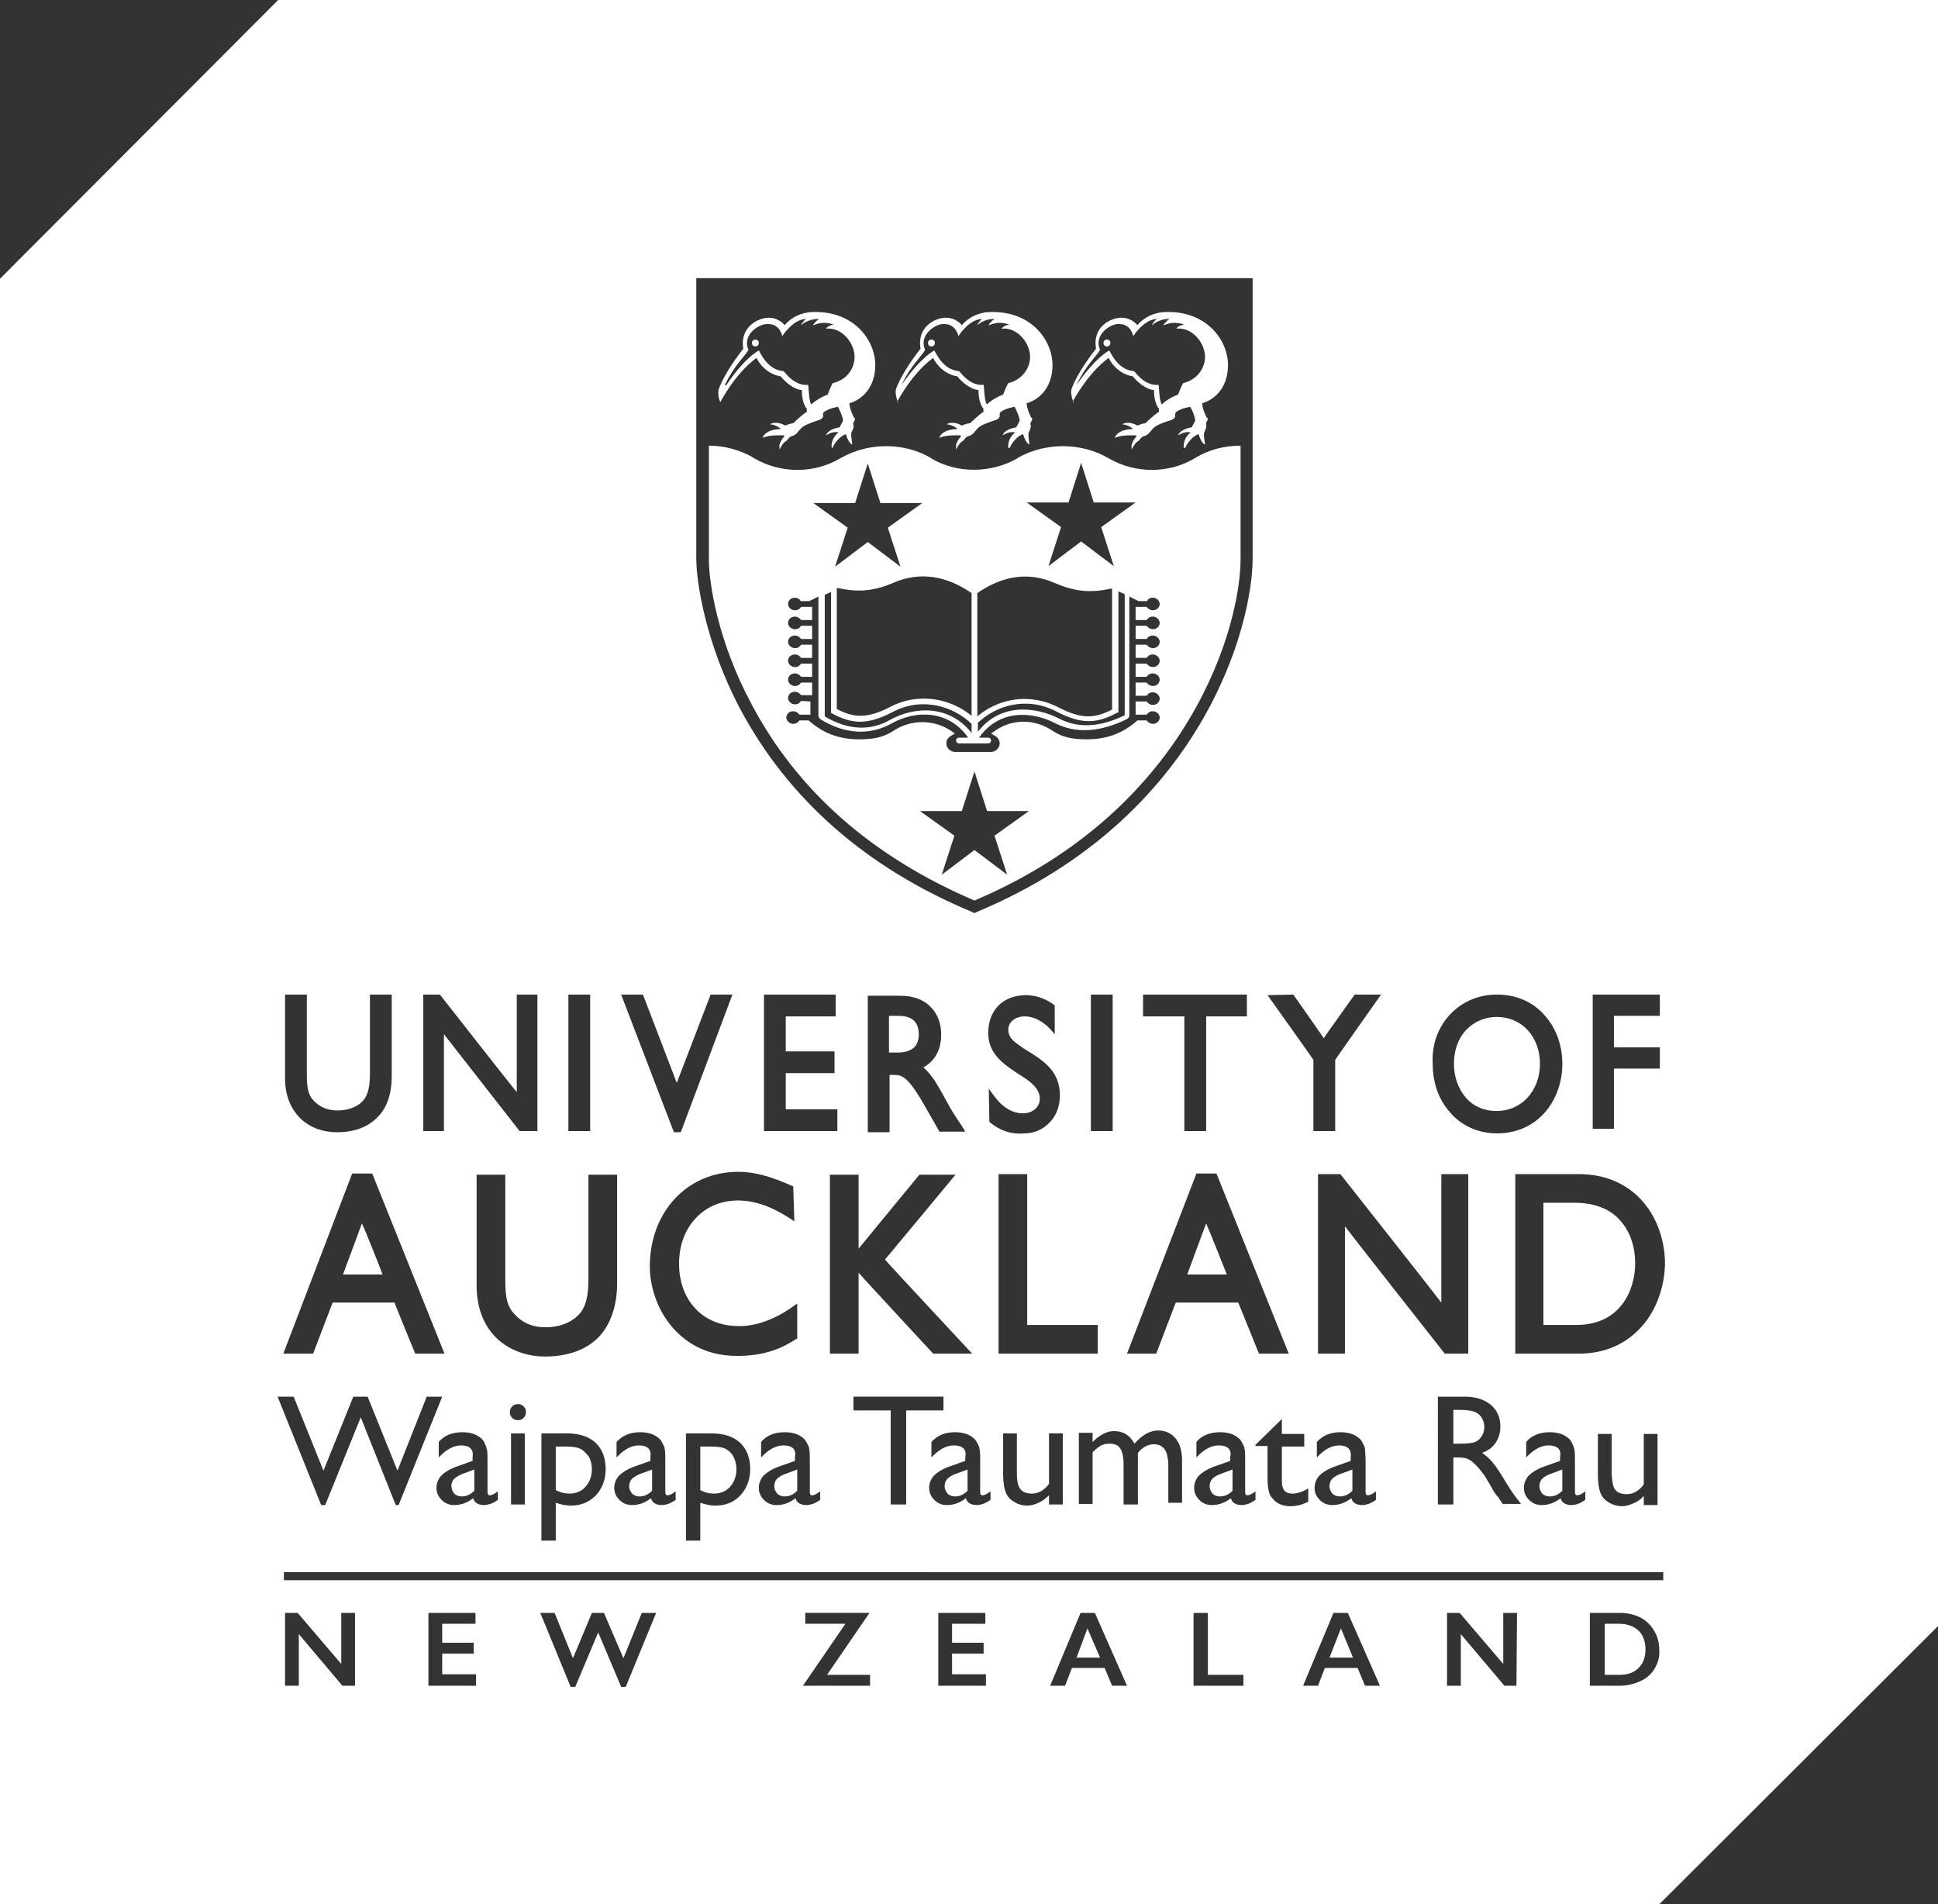 <?xml version="1.0" encoding="utf-8"?>
<!-- Generator: Adobe Illustrator 21.0.0, SVG Export Plug-In . SVG Version: 6.00 Build 0)  -->
<svg version="1.1" id="New_Shield" xmlns="http://www.w3.org/2000/svg" xmlns:xlink="http://www.w3.org/1999/xlink" x="0px" y="0px"
	 viewBox="0 0 337.9 332" style="enable-background:new 0 0 337.9 332;" xml:space="preserve">
<rect x="0" y="0" width="337.9" height="332" fill="#333333" stroke="none"/>
<style type="text/css">
	.st0{fill:#FFFFFF;}
</style>
<g>
	<path class="st0" d="M268.9,257.8c-0.3,0.3-0.5,0.8-0.5,1.3s0.2,0.9,0.5,1.3c0.3,0.3,0.8,0.5,1.3,0.5c0.8,0,1.5-0.3,2.2-1v-3.7
		l-1.6,0.6C269.8,257.1,269.2,257.5,268.9,257.8z"/>
	<path class="st0" d="M232.3,257.8c-0.3,0.3-0.5,0.8-0.5,1.3s0.2,0.9,0.5,1.3c0.3,0.3,0.8,0.5,1.3,0.5c0.8,0,1.5-0.3,2.2-1v-3.7
		l-1.6,0.6C233.2,257.1,232.6,257.5,232.3,257.8z"/>
	<path class="st0" d="M211.4,257.8c-0.3,0.3-0.5,0.8-0.5,1.3s0.2,0.9,0.5,1.3c0.3,0.3,0.8,0.5,1.3,0.5c0.8,0,1.5-0.3,2.2-1v-3.7
		l-1.6,0.6C212.3,257.1,211.7,257.5,211.4,257.8z"/>
	<path class="st0" d="M274.6,209.7c0,0-5.2,0-5.5,0c0,0.3,0,21.1,0,21.3c0.2,0,5.7,0,5.7,0c8.2,0,10.3-6.7,10.3-10.7
		c0-3-0.9-5.6-2.6-7.5C280.8,210.8,278,209.7,274.6,209.7z"/>
	<path class="st0" d="M257.2,251.4c0.5-0.2,0.9-0.6,1.2-1.1c0.3-0.5,0.4-1,0.4-1.6s-0.2-1.1-0.5-1.6s-0.8-0.8-1.3-1
		c-0.6-0.2-1.5-0.3-2.8-0.3h-0.8v5.9h1C255.8,251.7,256.7,251.6,257.2,251.4z"/>
	<path class="st0" d="M165.2,257.8c-0.3,0.3-0.5,0.8-0.5,1.3s0.2,0.9,0.5,1.3c0.3,0.3,0.8,0.5,1.3,0.5c0.8,0,1.5-0.3,2.2-1v-3.7
		l-1.6,0.6C166.1,257.1,165.5,257.5,165.2,257.8z"/>
	<path class="st0" d="M207,222.2c0.3,0,6.5,0,6.9,0c-0.1-0.3-3.3-8.3-3.6-8.9C210.1,213.8,207.1,221.9,207,222.2z"/>
	<path class="st0" d="M260.9,193.7c2.1,0,4-0.8,5.4-2.3s2.2-3.6,2.2-5.9c0-4.8-3.2-8.2-7.5-8.2c-2.1,0-4,0.8-5.4,2.3
		s-2.1,3.6-2.1,5.9c0,2.3,0.8,4.4,2.1,5.9C256.9,192.9,258.8,193.7,260.9,193.7z"/>
	<path class="st0" d="M63.1,213.3c-0.2,0.6-3.2,8.6-3.3,8.9c0.3,0,6.5,0,6.9,0C66.6,221.8,63.4,213.8,63.1,213.3z"/>
	<path class="st0" d="M156.5,177.1c0,0-1.3,0-1.5,0c0,0.2,0,6.2,0,6.4c0.2,0,1.5,0,1.5,0c1.3,0,2.2-0.3,2.9-0.9
		c0.5-0.5,0.8-1.3,0.8-2.3v-0.1C160.1,178,158.9,177.1,156.5,177.1z"/>
	<polygon class="st0" points="187.7,289 191.8,289 189.6,283.9 	"/>
	<path class="st0" d="M101.2,252.6c-0.6-0.3-1.5-0.4-2.6-0.4h-1.7v7.6c0.8,0.4,1.5,0.6,2.4,0.6c1.1,0,2.1-0.4,2.8-1.2
		c0.7-0.8,1.1-1.8,1.1-3.1c0-0.8-0.2-1.5-0.5-2.1C102.2,253.4,101.8,252.9,101.2,252.6z"/>
	<path class="st0" d="M79.2,257.8c-0.3,0.3-0.5,0.8-0.5,1.3s0.2,0.9,0.5,1.3c0.3,0.3,0.8,0.5,1.3,0.5c0.8,0,1.5-0.3,2.2-1v-3.7
		l-1.6,0.6C80.1,257.1,79.6,257.5,79.2,257.8z"/>
	<path class="st0" d="M48.5,0L0,48.6V332h289.3l48.6-48.5V0H48.5z M277.7,173.4h11.7v3.7h-8v5.5h8v3.7h-8v10.5h-3.7V173.4z
		 M252.7,177c2.1-2.3,5-3.6,8.3-3.6s6.2,1.2,8.3,3.6c2,2.2,3.1,5.2,3.1,8.5c0,3.2-1.1,6.2-3,8.4c-2.1,2.4-5,3.7-8.4,3.7
		c-3.2,0-6.2-1.3-8.2-3.7c-2-2.2-3-5.2-3-8.4C249.6,182.2,250.7,179.2,252.7,177z M233.5,252c-1.3,0-2.6,0.7-3.9,2.1v-2.7
		c1-1.1,2.3-1.7,4.1-1.7c1.3,0,2.4,0.3,3.2,1c0.3,0.2,0.5,0.5,0.7,0.9s0.4,0.7,0.4,1.1s0.1,1.1,0.1,2.1v5.3c0,0.4,0.1,0.6,0.4,0.6
		c0.3,0,0.8-0.2,1.4-0.7v1.5c-0.6,0.4-1,0.6-1.3,0.7s-0.7,0.2-1.1,0.2c-1,0-1.7-0.4-1.9-1.2c-1,0.8-2.1,1.2-3.3,1.2
		c-0.9,0-1.6-0.3-2.2-0.9c-0.6-0.6-0.9-1.3-0.9-2.1c0-0.8,0.3-1.5,0.8-2.1c0.6-0.6,1.4-1.1,2.4-1.5l3.1-1.1V254
		C235.7,252.7,234.9,252,233.5,252z M234.5,213.8c0,0.7,0,22.2,0,22.2h-4.7v-31.3h3.9c0,0,17.2,21.8,17.6,22.4c0-0.7,0-22.4,0-22.4
		h4.7V236h-4.1C251.9,236,234.9,214.4,234.5,213.8z M250.7,243.5h4.7c1.9,0,3.4,0.5,4.5,1.4s1.7,2.2,1.7,3.8c0,1.1-0.3,2-0.8,2.8
		s-1.3,1.4-2.4,1.8c0.6,0.4,1.2,0.9,1.8,1.6c0.6,0.7,1.4,1.9,2.4,3.6c0.7,1.1,1.2,1.9,1.6,2.4l1,1.3H262l-0.8-1.2
		c0,0-0.1-0.1-0.2-0.2l-0.5-0.7l-0.8-1.4l-0.9-1.5c-0.6-0.8-1.1-1.4-1.5-1.8c-0.5-0.5-0.9-0.8-1.3-1s-1-0.3-1.9-0.3h-0.7v8.2h-2.7
		L250.7,243.5L250.7,243.5z M225.5,173.4c0,0,5.2,7.4,5.3,7.6c0.1-0.2,5.4-7.6,5.4-7.6h4.6c0,0-8,11.3-8,11.4c0,0.1,0,12.4,0,12.4
		H229v-12.4c0-0.1-8-11.3-8-11.3L225.5,173.4z M218.9,252.1v-0.2l4.6-4.5v2.6h3.9v2.2h-3.9v6.1c0,1.4,0.6,2.1,1.8,2.1
		c0.9,0,1.8-0.3,2.8-0.9v2.3c-0.9,0.5-2,0.8-3.1,0.8s-2.1-0.3-2.8-1c-0.2-0.2-0.4-0.4-0.6-0.7c-0.2-0.2-0.3-0.6-0.4-1
		c-0.1-0.4-0.2-1.2-0.2-2.3v-5.5H218.9z M203,252.6c-0.4-0.5-1-0.8-1.8-0.8c-1,0-2,0.5-2.8,1.5v9h-2.5v-6.9c0-1.4-0.2-2.3-0.6-2.9
		s-1-0.8-1.9-0.8c-0.5,0-1,0.1-1.4,0.3s-0.9,0.6-1.5,1.2v9h-2.4v-12.4h2.4v1.6c1.2-1.2,2.5-1.9,3.7-1.9c1.6,0,2.8,0.7,3.6,2.2
		c1.3-1.5,2.7-2.3,4.1-2.3c1.2,0,2.2,0.4,3,1.3c0.8,0.9,1.2,2.2,1.2,4v7.3h-2.4v-7C203.6,253.9,203.4,253.1,203,252.6z M181.1,262
		c-0.7,0.3-1.3,0.5-2,0.5c-0.8,0-1.5-0.2-2.2-0.6s-1.2-0.9-1.5-1.6s-0.5-1.8-0.5-3.3v-7.1h2.4v7c0,1.3,0.2,2.2,0.6,2.7
		c0.4,0.5,1,0.8,2,0.8c1.2,0,2.2-0.6,3-1.7v-8.8h2.4v12.4h-2.4v-1.6C182.3,261.3,181.7,261.7,181.1,262z M174.1,236v-31.3h5V231
		h12.3v5H174.1z M148.8,245.9v-2.4h15.7v2.4H158v16.4h-2.7v-16.4H148.8z M128.5,236.4c-6,0-9.6-2.9-11.6-5.4
		c-2.3-2.8-3.6-6.7-3.6-10.2c0-9.5,6.5-16.5,15.4-16.5c2.9,0,5.7,0.8,9.5,2.5h0.1l0.2,6.1l-0.2-0.1l-0.6-0.4
		c-3.3-2.1-6.1-3.1-9.1-3.1c-2.8,0-5.5,1.1-7.3,3.1c-1.9,2-2.9,4.8-2.9,7.9c0,3.2,1,5.9,2.9,7.9s4.5,3,7.6,3c3,0,6.2-1.2,9.2-3.3
		l0.7-0.5l0.2-0.1v6.1h-0.1C136.3,235.1,133.3,236.4,128.5,236.4z M130.8,256.1c0,1.9-0.6,3.4-1.7,4.6c-1.1,1.2-2.6,1.8-4.4,1.8
		c-0.8,0-1.7-0.2-2.6-0.5v6.6h-2.5v-18.7h4.3c2.2,0,3.9,0.5,5.1,1.6C130.2,252.6,130.8,254.2,130.8,256.1z M111.4,252
		c-1.3,0-2.6,0.7-3.9,2.1v-2.7c1-1.1,2.3-1.7,4.1-1.7c1.3,0,2.4,0.3,3.2,1c0.3,0.2,0.5,0.5,0.7,0.9s0.4,0.7,0.4,1.1
		c0.1,0.4,0.1,1.1,0.1,2.1v5.3c0,0.4,0.1,0.6,0.4,0.6s0.8-0.2,1.4-0.7v1.5c-0.6,0.4-1,0.6-1.3,0.7s-0.7,0.2-1.1,0.2
		c-1,0-1.7-0.4-1.9-1.2c-1,0.8-2.1,1.2-3.3,1.2c-0.9,0-1.6-0.3-2.2-0.9s-0.9-1.3-0.9-2.1c0-0.8,0.3-1.5,0.8-2.1
		c0.6-0.6,1.4-1.1,2.4-1.5l3.1-1.1V254C113.6,252.7,112.9,252,111.4,252z M136.6,252c-1.3,0-2.6,0.7-3.9,2.1v-2.7
		c0.9-1.1,2.3-1.7,4.1-1.7c1.3,0,2.4,0.3,3.2,1c0.3,0.2,0.5,0.5,0.7,0.9s0.4,0.7,0.4,1.1c0.1,0.4,0.1,1.1,0.1,2.1v5.3
		c0,0.4,0.1,0.6,0.4,0.6c0.3,0,0.8-0.2,1.4-0.7v1.5c-0.6,0.4-1,0.6-1.3,0.7s-0.7,0.2-1.1,0.2c-1,0-1.7-0.4-1.9-1.2
		c-1,0.8-2.1,1.2-3.3,1.2c-0.9,0-1.6-0.3-2.2-0.9c-0.6-0.6-0.9-1.3-0.9-2.1c0-0.8,0.3-1.5,0.8-2.1c0.6-0.6,1.4-1.1,2.4-1.5l3.1-1.1
		V254C138.9,252.7,138.1,252,136.6,252z M133.2,197.2v-23.8h12.5v3.8H137v6.1h8.5v3.8H137v6.3h9v3.8L133.2,197.2z M144.7,204.8h5
		c0,0,0,12.2,0,12.9c0.4-0.5,10.6-12.9,10.6-12.9h6.3c0,0-12.1,14.6-12.3,14.8c0.1,0.2,15.2,16.4,15.2,16.4h-6.8
		c0,0-12.6-13.6-13-14.1c0,0.6,0,14.1,0,14.1h-5V204.8z M162.9,188.3c0.7,1.1,1.5,2.5,2.2,3.8c0.8,1.5,1.3,2.3,2.6,4.2l0.6,1h-4.5
		l-2.8-4.9c-2.7-4.7-3.8-5-5.1-5c0,0-0.7,0-0.8,0c0,0.2,0,10,0,10h-3.8v-23.8h5.6c2.2,0,4,0.6,5.2,1.8c1.3,1.2,2,2.9,2,5
		c0,2.6-1.1,4.6-3.1,5.7C161.6,186.6,162.2,187.3,162.9,188.3z M166.3,252c-1.3,0-2.6,0.7-3.9,2.1v-2.7c1-1.1,2.3-1.7,4.1-1.7
		c1.3,0,2.4,0.3,3.2,1c0.3,0.2,0.5,0.5,0.7,0.9s0.4,0.7,0.4,1.1c0.1,0.4,0.1,1.1,0.1,2.1v5.3c0,0.4,0.1,0.6,0.4,0.6
		c0.3,0,0.8-0.2,1.4-0.7v1.5c-0.6,0.4-1,0.6-1.3,0.7s-0.7,0.2-1.1,0.2c-1,0-1.7-0.4-1.9-1.2c-1,0.8-2.1,1.2-3.3,1.2
		c-0.9,0-1.6-0.3-2.2-0.9s-0.9-1.3-0.9-2.1c0-0.8,0.3-1.5,0.8-2.1c0.6-0.6,1.4-1.1,2.4-1.5l3.1-1.1V254
		C168.6,252.7,167.8,252,166.3,252z M172.5,195.6L172.5,195.6l-0.1-5.8l0.2,0.3l0.6,0.8c1.4,2,3.2,3.2,5.1,3.2c2.2,0,3-1.5,3-2.5
		c0-0.9-0.4-1.8-1.3-2.6c-0.3-0.3-0.8-0.7-1.4-1.1l-1.1-0.7l-0.6-0.4c-2.4-1.6-4.6-3.4-4.6-6.7c0-1.9,0.6-3.6,1.8-4.8
		s2.9-1.8,4.8-1.8c1.7,0,3.4,0.6,4.9,1.7l0.1,0.1l0,0v5l-0.2-0.2l-0.5-0.6c-1.4-1.5-3-2.3-4.5-2.3c-1.7,0-2.9,1-2.9,2.3
		c0,0.9,0.4,1.6,1.3,2.3c0.4,0.3,0.8,0.6,1.4,1l1.6,1c2.3,1.5,4.7,3.3,4.7,7.2c0,1.8-0.6,3.5-1.8,4.7c-1.1,1.2-2.7,1.9-4.4,1.9
		C176.2,197.8,174.3,197.1,172.5,195.6z M190.2,197.2v-23.8h3.8v23.8H190.2z M205,227.1c-0.1,0.2-3.4,8.9-3.4,8.9h-5.1l12.1-31.4
		h3.5l12.6,31.4h-5.2c0,0-3.5-8.7-3.6-8.9C215.7,227.1,205.2,227.1,205,227.1z M199.3,177.2v-3.8h18.1v3.8h-7.1v20h-3.8v-20H199.3z
		 M212.5,252c-1.3,0-2.6,0.7-3.9,2.1v-2.7c0.9-1.1,2.3-1.7,4.1-1.7c1.3,0,2.4,0.3,3.2,1c0.3,0.2,0.5,0.5,0.7,0.9s0.4,0.7,0.4,1.1
		c0.1,0.4,0.1,1.1,0.1,2.1v5.3c0,0.4,0.1,0.6,0.4,0.6c0.3,0,0.8-0.2,1.4-0.7v1.5c-0.6,0.4-1,0.6-1.3,0.7s-0.7,0.2-1.1,0.2
		c-1,0-1.7-0.4-1.9-1.2c-1,0.8-2.1,1.2-3.3,1.2c-0.9,0-1.6-0.3-2.2-0.9c-0.6-0.6-0.9-1.3-0.9-2.1c0-0.8,0.3-1.5,0.8-2.1
		c0.6-0.6,1.4-1.1,2.4-1.5l3.1-1.1V254C214.8,252.7,214,252,212.5,252z M121.4,48.5h97v48.9c0,11.5-8.6,45.1-48.1,61.6l-0.4,0.2
		l-0.4-0.2c-18.5-7.7-32.1-19.7-40.5-35.5c-6-11.4-7.6-22.1-7.6-26.1V48.5z M112.1,173.4c0,0,5.7,14.9,5.9,15.4
		c0.2-0.5,5.9-15.4,5.9-15.4h3.8l-9,24h-1.2l-9.2-24H112.1z M99.1,173.4h3.8v23.8h-3.8V173.4z M101,229.1c1.1-1.2,1.6-3,1.6-6.2
		v-18.1h5v18.9c0,3.9-1.1,7.1-3.1,9.3c-2.2,2.3-5.4,3.5-9.5,3.5c-3.2,0-6.1-1.1-8.2-3c-2.4-2.2-3.7-5.4-3.7-9.4v-19.3h5v18.4
		c0,3.2,0.4,4.6,1.5,5.8c1.4,1.6,3.2,2.4,5.5,2.4C98.4,231.4,100.2,230,101,229.1z M105.6,256.1c0,1.9-0.6,3.4-1.7,4.6
		c-1.2,1.2-2.6,1.8-4.4,1.8c-0.8,0-1.7-0.2-2.6-0.5v6.6h-2.5v-18.7h4.3c2.2,0,3.9,0.5,5.1,1.6C105,252.6,105.6,254.2,105.6,256.1z
		 M91.3,247.2c-0.3,0.3-0.6,0.4-1,0.4s-0.7-0.1-1-0.4s-0.4-0.6-0.4-1s0.1-0.7,0.4-1s0.6-0.4,1-0.4s0.7,0.1,1,0.4
		c0.3,0.3,0.4,0.6,0.4,1C91.7,246.5,91.6,246.9,91.3,247.2z M91.5,249.9v12.4h-2.4v-12.4H91.5z M80.4,252c-1.3,0-2.6,0.7-3.9,2.1
		v-2.7c0.9-1.1,2.3-1.7,4.1-1.7c1.3,0,2.4,0.3,3.2,1c0.3,0.2,0.5,0.5,0.7,0.9s0.3,0.7,0.4,1.1c0.1,0.4,0.1,1.1,0.1,2.1v5.3
		c0,0.4,0.1,0.6,0.4,0.6s0.8-0.2,1.4-0.7v1.5c-0.6,0.4-1,0.6-1.3,0.7s-0.7,0.2-1.1,0.2c-1,0-1.7-0.4-1.9-1.2c-1,0.8-2.1,1.2-3.3,1.2
		c-0.9,0-1.6-0.3-2.2-0.9s-0.9-1.3-0.9-2.1c0-0.8,0.3-1.5,0.8-2.1c0.6-0.6,1.4-1.1,2.4-1.5l3.1-1.1V254
		C82.6,252.7,81.9,252,80.4,252z M73.7,173.4h3c0,0,13,16.6,13.4,17c0-0.5,0-17,0-17h3.6v23.8h-3.1c0,0-12.9-16.5-13.2-16.9
		c0,0.5,0,16.9,0,16.9h-3.6v-23.8H73.7z M49.7,173.4h3.8v14c0,2.4,0.3,3.5,1.1,4.4c1.1,1.2,2.5,1.8,4.2,1.8c2.6,0,4-1.1,4.5-1.7
		c0.8-0.9,1.2-2.3,1.2-4.7v-13.8h3.8v14.3c0,2.9-0.8,5.4-2.4,7c-1.7,1.8-4.1,2.7-7.2,2.7c-2.4,0-4.6-0.8-6.2-2.3
		c-1.8-1.7-2.8-4.1-2.8-7.1V173.4z M61.4,204.6h3.5L77.5,236h-5.1c0,0-3.6-8.7-3.6-8.9c-0.2,0-10.7,0-10.8,0
		c-0.1,0.2-3.4,8.9-3.4,8.9h-5.2L61.4,204.6z M51.2,243.5l5.2,12.9l5.2-12.9h2.5l5.2,12.9l5.1-12.9h2.7l-7.6,18.9H69l-6.1-15.3
		l-6.2,15.3H56l-7.6-18.9H51.2z M61.8,293.9h-2.1l-7.6-9v9h-2.4v-12.7h2.2l7.6,8.9v-8.9h2.4v12.7H61.8z M83.1,293.9h-8.4v-12.7h8.2
		v1.9h-5.8v3.3h5.5v1.9h-5.5v3.6H83v2H83.1z M109.1,294.1h-0.8l-4-9.5l-4,9.5h-0.8l-5.3-12.9h2.5l3.2,7.9l3.3-7.9h2.1l3.4,7.9
		l3.2-7.9h2.5L109.1,294.1z M151.7,293.9H140l7.4-10.8h-7v-1.9h11.2l-7.4,10.8h7.5V293.9z M172,293.9h-8.4v-12.7h8.2v1.9H166v3.3
		h5.5v1.9H166v3.6h5.9v2H172z M193.9,293.9l-1.3-3.1h-5.7l-1.2,3.1h-2.6l5.3-12.7h2.5l5.6,12.7H193.9z M216.8,293.9h-8.7v-12.7h2.5
		V292h6.2V293.9z M238,293.9l-1.3-3.1H231l-1.2,3.1h-2.6l5.3-12.7h2.5l5.6,12.7H238z M264.4,293.9h-2.1l-7.6-9v9h-2.4v-12.7h2.2
		l7.6,8.9v-8.9h2.4L264.4,293.9L264.4,293.9z M288.5,290.9c-0.6,1-1.4,1.7-2.5,2.2s-2.3,0.8-3.6,0.8h-5.2v-12.7h5.3
		c1.3,0,2.5,0.3,3.5,0.8s1.8,1.3,2.4,2.3s0.9,2.1,0.9,3.3C289.4,288.8,289.1,289.9,288.5,290.9z M290,275.5H49.5v-1.4H290V275.5z
		 M270,252c-1.3,0-2.6,0.7-3.9,2.1v-2.7c0.9-1.1,2.3-1.7,4.1-1.7c1.3,0,2.4,0.3,3.2,1c0.3,0.2,0.5,0.5,0.7,0.9s0.3,0.7,0.4,1.1
		c0.1,0.4,0.1,1.1,0.1,2.1v5.3c0,0.4,0.1,0.6,0.4,0.6s0.8-0.2,1.4-0.7v1.5c-0.6,0.4-1,0.6-1.3,0.7s-0.7,0.2-1.1,0.2
		c-1,0-1.7-0.4-1.9-1.2c-1,0.8-2.1,1.2-3.3,1.2c-0.9,0-1.6-0.3-2.2-0.9s-0.9-1.3-0.9-2.1c0-0.8,0.3-1.5,0.8-2.1
		c0.6-0.6,1.4-1.1,2.4-1.5l3.1-1.1V254C272.3,252.7,271.5,252,270,252z M281.6,259.7c0.4,0.5,1,0.8,2,0.8c1.2,0,2.2-0.6,3-1.7V250
		h2.4v12.4h-2.4v-1.6c-0.5,0.6-1.1,1-1.8,1.3c-0.7,0.3-1.3,0.5-2,0.5c-0.8,0-1.5-0.2-2.2-0.6s-1.2-0.9-1.5-1.6s-0.5-1.8-0.5-3.3V250
		h2.4v7C281.1,258.3,281.2,259.2,281.6,259.7z M286.3,231.2c-2.8,3.2-6.6,4.8-11,4.8h-11.1v-31.3h11.1c4.7,0,8.7,1.8,11.4,5.1
		c2.3,2.8,3.6,6.6,3.6,10.6C290.2,224.4,288.8,228.4,286.3,231.2z"/>
	<path class="st0" d="M125.6,70.1c0.1-0.2,2.6-5,6.3-7.7c1.1,2.2,3.1,3.1,4.2,3.2c0.8,1,2.3,2.3,3.7,2.4c0,0.8,0.1,2.2,0.8,3.2h0.1
		c-0.1,0.3,0,0.6,0,0.6c-0.5,0.2-1.9,1.5-2.4,2c-0.5,0-1.4,0.4-1.4,0.4c-1.3-0.8-2.4-0.4-2.5-0.3c-0.1,0-0.2,0.1,0,0.1
		c0.6,0,1.7,0.6,1.7,0.8c-2.5,0.1-2.9,1.1-3.1,1.4c-0.1,0.1,0,0.1,0.1,0.1c1.1-0.5,2.9-0.4,3.5-0.4c0.1,0.1,0.1,0,0.2,0.1
		c-0.3,0.4-0.7,0.8-0.9,1.6c0,0,0,0.3,0,0.6c0,0.2,0.1,0.1,0.1,0c0.3-0.6,0.7-1.1,0.9-1.2s0.4-0.3,0.6-0.6c0.2-0.2,0.5-0.4,0.7-0.4
		c0.6-0.2,1-0.8,1.1-0.9c0.5-0.7,1.2-1,1.2-1c0.8-0.4,2.4-0.9,2.4-0.9c0.5-0.2,0.6-0.5,0.6-0.6c0,0,0-0.2,0-0.4
		c0-0.2,0.1-0.3,0.2-0.4c1-0.7,2.3-0.8,2.4-0.9c0.4,0.8,0.8,1.7,0.9,2.4c-0.2,0.5-0.6,1.1-0.6,1.2c-1.9,0.3-2.3,1.2-2.3,1.2
		c-0.2,0.2,0.1,0.1,0.1,0.1c0.5-0.3,1.2-0.6,2-0.4c-1.4,1.1-1.2,2.5-1.2,2.6c0,0.2,0.2,0.1,0.2,0c0.3-0.8,1.4-2.1,2.3-2.3
		c0.1,0.5,0.5,1.4,0.9,1.7c0.1,0.1,0.2,0.1,0.2,0c-0.1-0.7-0.3-1.7-0.1-2.1s0.4-0.8,0.3-1.2c-0.1-0.2,0-0.3,0-0.4s0.2-0.3,0.2-0.4
		c0.2-0.3,0-0.4-0.1-0.5c-0.8-1.5-0.8-2.5-0.8-2.5c0.5-0.1,4.3-1.3,4.5-6.3c0.2-4.4-3.5-9.8-10.8-9.6c-1,0-3.3,0.3-5,2.3
		c-0.2-0.3-1.2-1.3-2.7-1.3c-1.4-0.1-5.2,1.3-4.5,5.4c-1.9,2.4-3.6,5.1-4.3,7.1C125.2,68.3,125.2,69.4,125.6,70.1
		C125.5,70.1,125.5,70.1,125.6,70.1z M126.4,67.1c1.6-3.4,3.5-5,4.1-6.1c-1.2-2.7,2-4.7,3.5-4.5c2,0,2.4,2.1,2.4,2.1s1.8-2.9,4.1-3
		c-0.6,0.6-0.8,1-0.8,1v0.1c0,0,1-1.1,3.1-1.1c-0.7,0.5-1,1-1,1v0.1c0,0.1,1.4-0.9,3.6-0.1c-0.5,0-1.2,0.4-1.3,0.6
		c-0.1,0.1,0,0.1,0,0.1c2.6-0.3,5,2.5,4.9,5.1c-0.1,1.9-1.3,3.8-3.8,4.4c-0.3,0.4-0.9,2-0.9,2c-1.2,0.4-2.6,1.4-2.8,1.7
		c0,0,0-0.1,0,0l-0.1-0.1c-0.4-0.7-0.4-3-0.5-3.3c-2.5,0.2-4-2.2-4.3-2.4c-2.9-0.2-4.1-3.4-4.3-3.6c-2.2,1.3-4.3,4-5.7,6.1
		C126.4,67.1,126.3,67.1,126.4,67.1z"/>
	<path class="st0" d="M156.4,70.1c0.1-0.2,2.6-5,6.3-7.7c1.1,2.2,3.1,3.1,4.2,3.2c0.8,1,2.3,2.3,3.7,2.4c0,0.8,0.1,2.2,0.8,3.2h0.1
		c-0.1,0.3,0,0.6,0,0.6c-0.5,0.2-1.8,1.5-2.4,2c-0.5,0-1.4,0.4-1.4,0.4c-1.3-0.8-2.4-0.4-2.5-0.3c-0.1,0-0.2,0.1,0,0.1
		c0.6,0,1.7,0.6,1.7,0.8c-2.5,0.1-2.9,1.1-3.1,1.4c-0.1,0.1,0,0.1,0.1,0.1c1.1-0.5,2.9-0.4,3.5-0.4c0.1,0.1,0.1,0,0.2,0.1
		c-0.3,0.4-0.7,0.8-0.9,1.6c0,0,0,0.3,0,0.6c0,0.2,0.1,0.1,0.1,0c0.3-0.6,0.7-1.1,0.9-1.2s0.4-0.3,0.6-0.6c0.2-0.2,0.5-0.4,0.7-0.4
		c0.6-0.2,1-0.8,1.1-0.9c0.5-0.7,1.2-1,1.2-1c0.8-0.4,2.4-0.9,2.4-0.9c0.5-0.2,0.6-0.5,0.6-0.6c0,0,0-0.2,0-0.4
		c0-0.2,0.1-0.3,0.2-0.4c1-0.7,2.3-0.8,2.4-0.9c0.4,0.8,0.8,1.7,0.9,2.4c-0.2,0.5-0.6,1.1-0.6,1.2c-1.9,0.3-2.3,1.2-2.3,1.2
		c-0.2,0.2,0.1,0.1,0.1,0.1c0.5-0.3,1.3-0.6,2-0.4c-1.4,1.1-1.2,2.5-1.2,2.6c0,0.2,0.2,0.1,0.3,0c0.3-0.8,1.4-2.1,2.3-2.3
		c0.1,0.5,0.5,1.4,0.9,1.7c0.1,0.1,0.2,0.1,0.2,0c-0.1-0.7-0.3-1.7-0.1-2.1s0.4-0.8,0.3-1.2c-0.1-0.2,0-0.3,0-0.4s0.2-0.3,0.2-0.4
		c0.2-0.3,0-0.4-0.1-0.5c-0.8-1.5-0.8-2.5-0.8-2.5c0.5-0.1,4.3-1.3,4.5-6.3c0.2-4.4-3.5-9.8-10.8-9.6c-1,0-3.3,0.3-5,2.3
		c-0.2-0.3-1.2-1.3-2.7-1.3c-1.5-0.1-5.2,1.3-4.5,5.4c-1.9,2.4-3.6,5.1-4.3,7.1c-0.1,0.4,0,1.5,0.4,2.2
		C156.3,70.1,156.3,70.1,156.4,70.1z M157.2,67.1c1.6-3.4,3.5-5,4.1-6.1c-1.2-2.7,2-4.7,3.4-4.5c2,0,2.4,2.1,2.4,2.1s1.8-2.9,4.1-3
		c-0.6,0.6-0.8,1-0.8,1v0.1c0,0,1-1.1,3-1.1c-0.7,0.5-1,1-1,1v0.1c0,0.1,1.4-0.9,3.6-0.1c-0.5,0-1.2,0.4-1.3,0.6
		c-0.1,0.1,0,0.1,0,0.1c2.6-0.3,5,2.5,4.9,5.1c-0.1,1.9-1.4,3.8-3.8,4.4c-0.3,0.4-0.9,2-0.9,2c-1.2,0.4-2.6,1.4-2.8,1.7
		c0,0,0-0.1,0,0l-0.1-0.1c-0.4-0.7-0.4-3-0.5-3.3c-2.5,0.2-4-2.2-4.3-2.4c-2.9-0.2-4.1-3.4-4.3-3.6
		C160.7,62.4,158.6,65.1,157.2,67.1C157.2,67.1,157.1,67.1,157.2,67.1z"/>
	<circle class="st0" cx="193" cy="59.8" r="0.6"/>
	<path class="st0" d="M187,70.1c0.1-0.2,2.6-5,6.3-7.7c1.1,2.2,3.1,3.1,4.2,3.2c0.8,1,2.3,2.3,3.7,2.4c0,0.8,0.1,2.2,0.8,3.2h0.1
		c-0.1,0.3,0,0.6,0,0.6c-0.5,0.2-1.9,1.5-2.4,2c-0.5,0-1.4,0.4-1.4,0.4c-1.3-0.8-2.4-0.4-2.5-0.3c-0.1,0-0.2,0.1,0,0.1
		c0.6,0,1.7,0.6,1.7,0.8c-2.5,0.1-2.9,1.1-3.1,1.4c-0.1,0.1,0,0.1,0.1,0.1c1.1-0.5,2.9-0.4,3.5-0.4c0.1,0.1,0.1,0,0.2,0.1
		c-0.3,0.4-0.7,0.8-0.9,1.6c0,0,0,0.3,0,0.6c0,0.2,0.1,0.1,0.1,0c0.3-0.6,0.7-1.1,0.9-1.2s0.4-0.3,0.6-0.6c0.2-0.2,0.5-0.4,0.7-0.4
		c0.6-0.2,1-0.8,1.1-0.9c0.5-0.7,1.2-1,1.2-1c0.8-0.4,2.4-0.9,2.4-0.9c0.5-0.2,0.6-0.5,0.6-0.6c0,0,0-0.2,0-0.4
		c0-0.2,0.1-0.3,0.2-0.4c1-0.7,2.3-0.8,2.4-0.9c0.5,0.8,0.8,1.7,0.9,2.4c-0.2,0.5-0.6,1.1-0.6,1.2c-1.9,0.3-2.3,1.2-2.3,1.2
		c-0.2,0.2,0.1,0.1,0.1,0.1c0.5-0.3,1.3-0.6,2-0.4c-1.4,1.1-1.2,2.5-1.2,2.6c0,0.2,0.2,0.1,0.3,0c0.3-0.8,1.4-2.1,2.3-2.3
		c0.1,0.5,0.5,1.4,0.9,1.7c0.1,0.1,0.2,0.1,0.2,0c-0.1-0.7-0.3-1.7-0.1-2.1s0.4-0.8,0.3-1.2c0-0.2,0-0.3,0-0.4s0.2-0.3,0.2-0.4
		c0.2-0.3,0-0.4-0.1-0.5c-0.8-1.5-0.8-2.5-0.8-2.5c0.5-0.1,4.3-1.3,4.5-6.3c0.2-4.4-3.5-9.8-10.8-9.6c-1,0-3.3,0.3-5,2.3
		c-0.2-0.3-1.2-1.3-2.7-1.3c-1.5-0.1-5.2,1.3-4.5,5.4c-1.9,2.4-3.6,5.1-4.3,7.1c-0.1,0.4,0,1.5,0.4,2.2
		C186.9,70.1,186.9,70.1,187,70.1z M187.7,67.1c1.6-3.4,3.5-5,4.1-6.1c-1.2-2.7,2-4.7,3.4-4.5c2,0,2.4,2.1,2.4,2.1s1.8-2.9,4.1-3
		c-0.7,0.6-0.8,1-0.8,1v0.1c0,0,1-1.1,3-1.1c-0.7,0.5-1,1-1,1v0.1c0,0.1,1.4-0.9,3.6-0.1c-0.5,0-1.3,0.4-1.3,0.6
		c-0.1,0.1,0,0.1,0,0.1c2.6-0.3,5,2.5,4.9,5.1c-0.1,1.9-1.4,3.8-3.8,4.4c-0.3,0.4-0.9,2-0.9,2c-1.2,0.4-2.6,1.4-2.8,1.7
		c0,0,0-0.1,0,0l-0.1-0.1c-0.4-0.7-0.4-3-0.5-3.3c-2.5,0.2-4-2.2-4.3-2.4c-2.9-0.2-4.1-3.4-4.3-3.6
		C191.2,62.4,189.1,65.1,187.7,67.1C187.8,67.1,187.7,67.1,187.7,67.1z"/>
	<path class="st0" d="M169.9,157c38-16.1,46.4-48.4,46.4-59.5V77.7c-2.8,0-5.6,0.7-8,2.2c-4.5,2.7-10.4,2.7-15,0
		c-4.8-2.8-11-2.8-15.8-0.1l-0.1,0.1c-4.5,2.6-10.4,2.7-14.9,0.1l-0.1-0.1c-4.7-2.8-10.9-2.8-15.7-0.1l0,0l-0.2,0.1
		c-4.5,2.7-10.4,2.7-15,0l-0.3-0.2l0,0c-2.3-1.3-5-2-7.6-2l0,0v19.9c0,3.9,1.5,14.1,7.4,25.1C139,137.9,152.1,149.4,169.9,157z
		 M175.6,152.5l-5.7-4.3l-5.7,4.3l2.2-6.8l-6-4.3h7.3l2.2-6.9l2.2,6.9h7.3l-6,4.3L175.6,152.5z M186.3,87.6l2.2-6.9l2.2,6.9h7.3
		l-6,4.3l2.2,6.8l-5.7-4.3l-5.7,4.3l2.2-6.8l-6-4.3H186.3z M170.4,103.4c4.5-3.1,9-3.7,13.4-1.8c3.7,1.6,6.4,1.8,10,1l0.1,0.1v21
		c-2.9,1.5-5.2,1.8-9.4-0.4c-5.3-2.7-10.7-1.3-14.1,1.6V103.4z M170.4,126.1c3.1-3,8.4-4.8,13.7-2.1c4.7,2.5,7.4,2,10.6,0.3l0.3-0.1
		v-21.1l1.1,0.5v21.1c-4.3,2.1-8.1,2.3-11.4,0.6c-4.3-2.2-10.4-2.7-14.2,2.3v-1.5H170.4z M169.4,103.4v21.4c-2.2-1.8-5.1-3-8.3-3
		c-1.9,0-3.9,0.4-5.8,1.4c-4.2,2.2-6.6,1.9-9.4,0.4v-21l0.1-0.1c3.6,0.8,6.4,0.6,10-1C160.4,99.7,164.9,100.3,169.4,103.4z
		 M145.1,124.4c3.2,1.7,5.9,2.2,10.6-0.3c5.2-2.7,10.6-0.9,13.7,2.1v1.6c-3.8-4.9-9.9-4.7-14.2-2.3c-3.5,2-7.4,1.8-11.4-0.6v-21.2
		l1.1-0.5v21.1L145.1,124.4z M149.1,87.7l2.2-6.9l2.2,6.9h7.3l-6,4.3l2.2,6.8l-5.7-4.3l-5.7,4.3l2.2-6.8l-6-4.3H149.1z M139.7,122.2
		l-0.2,0.2c-0.2,0.3-0.6,0.4-0.9,0.4c-0.6,0-1.2-0.5-1.2-1.1s0.5-1.1,1.2-1.1c0.4,0,0.7,0.2,0.9,0.4l0.2,0.2h1.9V119h-1.9l-0.2,0.2
		c-0.2,0.3-0.6,0.4-0.9,0.4c-0.6,0-1.2-0.5-1.2-1.1s0.5-1.1,1.2-1.1c0.4,0,0.7,0.2,0.9,0.4l0.2,0.2h1.9v-2.3h-1.9l-0.2,0.2
		c-0.2,0.3-0.6,0.4-0.9,0.4c-0.6,0-1.2-0.5-1.2-1.1s0.5-1.1,1.2-1.1c0.4,0,0.7,0.2,0.9,0.4l0.2,0.2h1.9v-2.3h-1.9l-0.2,0.2
		c-0.2,0.3-0.6,0.4-0.9,0.4c-0.6,0-1.2-0.5-1.2-1.1s0.5-1.1,1.2-1.1c0.4,0,0.7,0.2,0.9,0.4l0.2,0.2h1.9v-2.3h-1.9l-0.2,0.2
		c-0.2,0.3-0.6,0.4-0.9,0.4c-0.6,0-1.2-0.5-1.2-1.1s0.5-1.1,1.2-1.1c0.4,0,0.7,0.2,0.9,0.4l0.2,0.2h1.9v-2.3h-1.9l-0.2,0.2
		c-0.2,0.3-0.6,0.4-0.9,0.4c-0.6,0-1.2-0.5-1.2-1.1s0.5-1.1,1.2-1.1c0.4,0,0.7,0.2,0.9,0.4l0.1,0.2h1.5l1.6-0.8v20.9l0.2,0.4
		c4.3,2.7,8.7,3,12.6,0.8c4.1-2.3,9.9-2.4,13.3,2.5h-1.6c-0.3,0-0.5,0.2-0.5,0.5s0.2,0.5,0.5,0.5h5.1c0.3,0,0.5-0.2,0.5-0.5
		s-0.2-0.5-0.5-0.5h-1.6c3.5-5,9.3-4.6,13.3-2.5c3.6,1.8,7.8,1.6,12.6-0.8l0.3-0.4V104l1.6,0.8h1.5l0.1-0.2c0.2-0.3,0.6-0.4,0.9-0.4
		c0.6,0,1.2,0.5,1.2,1.1s-0.5,1.1-1.2,1.1c-0.4,0-0.7-0.2-0.9-0.4l-0.2-0.2H198v2.3h1.9l0.2-0.2c0.2-0.3,0.6-0.4,0.9-0.4
		c0.6,0,1.2,0.5,1.2,1.1s-0.5,1.1-1.2,1.1c-0.4,0-0.7-0.2-0.9-0.4l-0.2-0.2H198v2.3h1.9l0.2-0.2c0.2-0.3,0.6-0.4,0.9-0.4
		c0.6,0,1.2,0.5,1.2,1.1s-0.5,1.1-1.2,1.1c-0.4,0-0.7-0.2-0.9-0.4l-0.2-0.2H198v2.3h1.9l0.2-0.2c0.2-0.3,0.6-0.4,0.9-0.4
		c0.6,0,1.2,0.5,1.2,1.1s-0.5,1.1-1.2,1.1c-0.4,0-0.7-0.2-0.9-0.4l-0.2-0.2H198v2.3h1.9l0.2-0.2c0.2-0.3,0.6-0.4,0.9-0.4
		c0.6,0,1.2,0.5,1.2,1.1s-0.5,1.1-1.2,1.1c-0.4,0-0.7-0.2-0.9-0.4l-0.2-0.2H198v2.3h1.9l0.2-0.2c0.2-0.3,0.6-0.4,0.9-0.4
		c0.6,0,1.2,0.5,1.2,1.1s-0.5,1.1-1.2,1.1c-0.4,0-0.7-0.2-0.9-0.4l-0.2-0.2H198v2.3h1.9l0.2-0.2c0.2-0.3,0.6-0.4,0.9-0.4
		c0.6,0,1.2,0.5,1.2,1.1s-0.5,1.1-1.2,1.1c-0.4,0-0.7-0.2-0.9-0.4l-0.2-0.2h-1.6l-0.1,0.1c-2.5,2.2-5.3,3.2-8.7,3.2
		c-2.7,0-4.3-0.4-6-1.5c-3.1-2.1-7-2.1-10,0l-0.7,0.5l0.7,0.4c0.5,0.3,0.8,0.8,0.8,1.3c0,0.8-0.7,1.5-1.5,1.5h-6.3
		c-0.8,0-1.5-0.7-1.5-1.5c0-0.6,0.3-1,0.8-1.3l0.7-0.4l-0.7-0.5c-1.5-1-3.3-1.5-5-1.5s-3.5,0.5-5,1.5c-1.7,1.1-3.3,1.5-6,1.5
		c-3.4,0-6.2-1-8.7-3.2l-0.1-0.1h-1.6l-0.2,0.2c-0.2,0.3-0.6,0.4-0.9,0.4c-0.6,0-1.2-0.5-1.2-1.1s0.5-1.1,1.2-1.1
		c0.4,0,0.7,0.2,0.9,0.4l0.2,0.2h1.9v-2.3L139.7,122.2L139.7,122.2z"/>
	<ellipse class="st0" cx="131.7" cy="59.8" rx="0.6" ry="0.6"/>
	<circle class="st0" cx="162.4" cy="59.8" r="0.6"/>
	<path class="st0" d="M110.2,257.8c-0.3,0.3-0.5,0.8-0.5,1.3s0.2,0.9,0.5,1.3c0.3,0.3,0.8,0.5,1.3,0.5c0.8,0,1.5-0.3,2.2-1v-3.7
		l-1.6,0.6C111.1,257.1,110.6,257.5,110.2,257.8z"/>
	<path class="st0" d="M282.3,283.1h-2.5v8.9h2.6c1.4,0,2.5-0.4,3.3-1.2c0.8-0.8,1.2-1.9,1.2-3.2c0-1.4-0.4-2.5-1.2-3.3
		C284.8,283.5,283.7,283.1,282.3,283.1z"/>
	<path class="st0" d="M135.5,257.8c-0.3,0.3-0.5,0.8-0.5,1.3s0.2,0.9,0.5,1.3c0.3,0.3,0.8,0.5,1.3,0.5c0.8,0,1.5-0.3,2.2-1v-3.7
		l-1.6,0.6C136.4,257.1,135.8,257.5,135.5,257.8z"/>
	<path class="st0" d="M122.1,252.2v7.6c0.8,0.4,1.5,0.6,2.4,0.6c1.1,0,2.1-0.4,2.8-1.2c0.7-0.8,1.1-1.8,1.1-3.1
		c0-0.8-0.2-1.5-0.5-2.1s-0.8-1.1-1.4-1.4c-0.6-0.3-1.5-0.4-2.6-0.4L122.1,252.2L122.1,252.2z"/>
	<polygon class="st0" points="231.8,289 235.9,289 233.8,283.9 	"/>
</g>
</svg>
